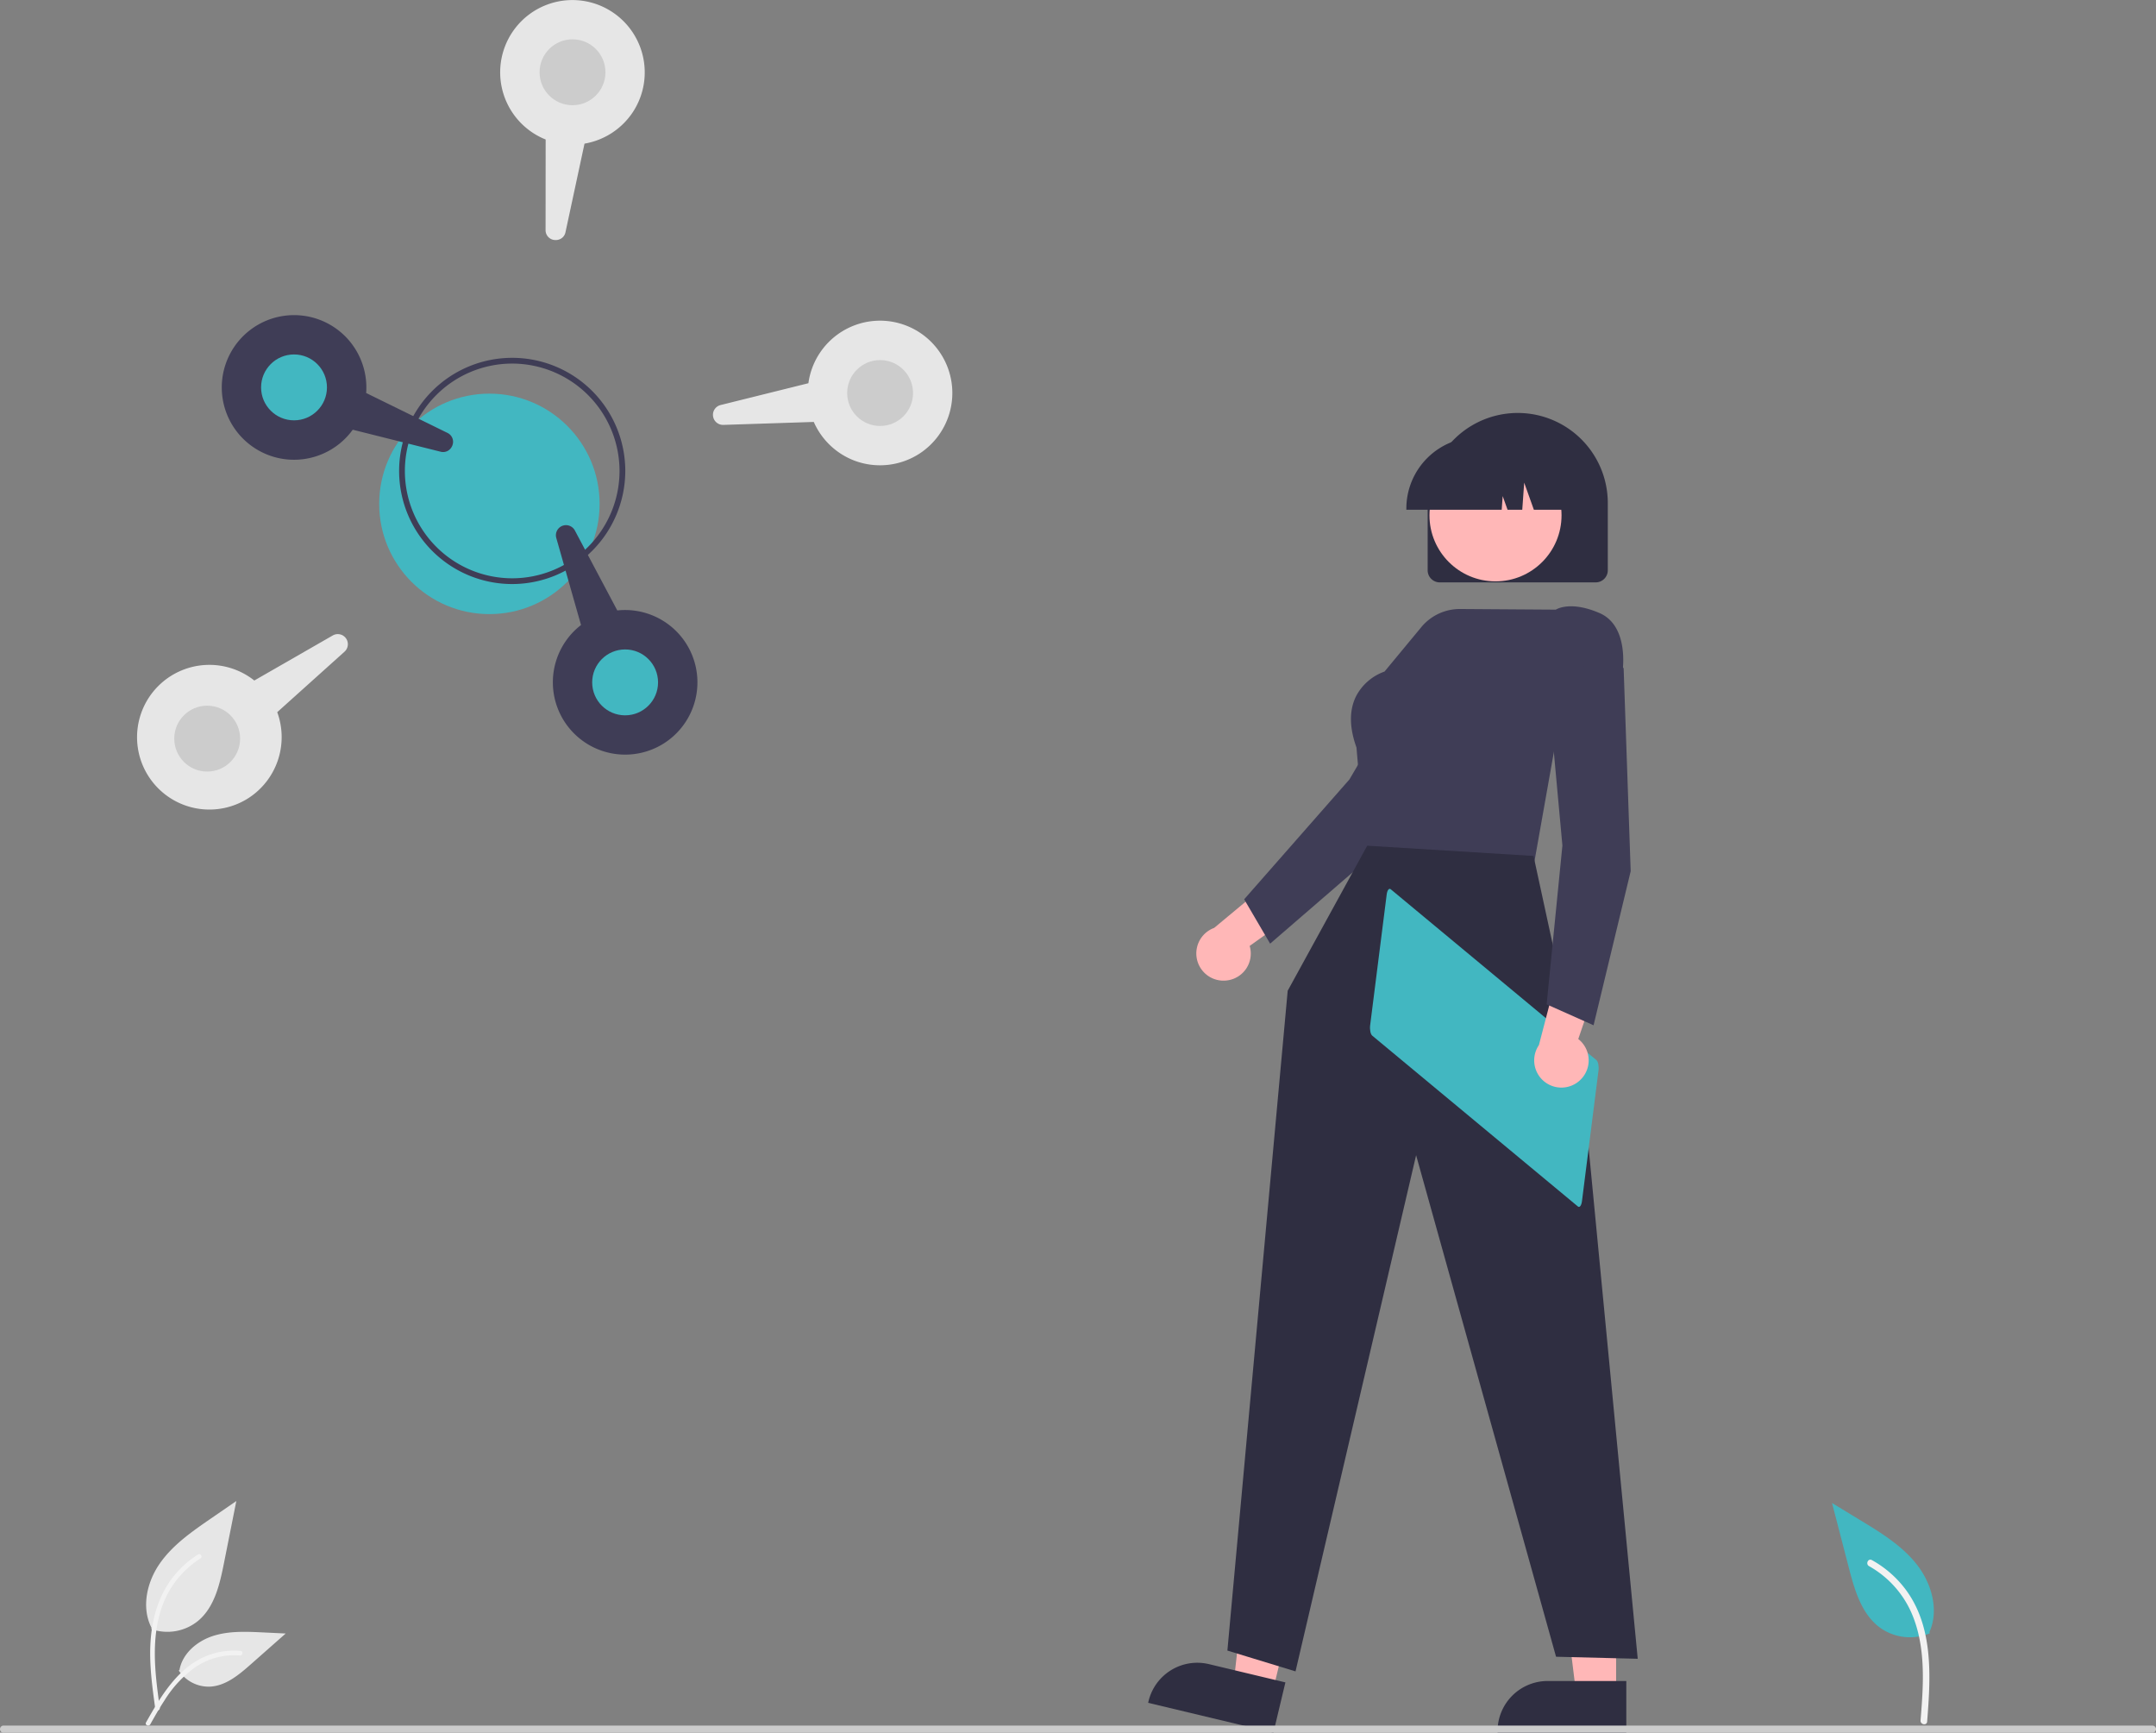 <svg data-name="Layer 1" xmlns="http://www.w3.org/2000/svg" width="748.775" height="601.626"><rect width="100%" height="100%" fill="#808080" stroke="none"/><g data-name="Group 223"><path data-name="Path 2996" d="M426.023 340.431a9.4 9.4 0 0 0 7.986-11.994l27.174-19.41-16.194-6.236-23.322 19.388a9.448 9.448 0 0 0 4.357 18.252Z" fill="#ffb7b7"/><path data-name="Path 2997" d="m441.113 327.647-9.015-15.4.191-.218 36.372-41.408 28.24-48.159 24.523 3.125.362 7.412-.073.111-38.961 58.567-.041.035Z" fill="#3f3d56"/><path data-name="Path 2998" d="M561.28 588.182h-13.866l-6.6-53.49h20.468Z" fill="#ffb7b7"/><path data-name="Path 2999" d="M564.817 601.625h-44.716v-.566a17.405 17.405 0 0 1 17.4-17.4h27.314Z" fill="#2f2e41"/><path data-name="Path 3000" d="m441.927 587.73-13.489-3.222 6.005-53.56 19.908 4.752Z" fill="#ffb7b7"/><path data-name="Path 3001" d="m442.245 601.625-43.494-10.386.131-.55a17.406 17.406 0 0 1 20.971-12.887l26.564 6.343Z" fill="#2f2e41"/><path data-name="Path 3002" d="M495.824 198.01v-23.344a31.28 31.28 0 0 1 62.561 0v23.344a4.207 4.207 0 0 1-4.2 4.2h-54.159a4.207 4.207 0 0 1-4.202-4.2Z" fill="#2f2e41"/><circle data-name="Ellipse 572" cx="519.385" cy="178.924" r="22.934" fill="#ffb7b7"/><path data-name="Path 3003" d="M488.424 176.533a24.772 24.772 0 0 1 24.744-24.744h4.669a24.772 24.772 0 0 1 24.744 24.744V177h-9.867l-3.365-9.423-.673 9.423h-5.1l-1.7-4.754-.34 4.754h-33.112Z" fill="#2f2e41"/><path data-name="Path 3004" d="m532.758 299.965-58.392-2.222-3.264-38.2c-2.517-6.992-2.558-13-.121-17.844a17.862 17.862 0 0 1 9.861-8.523l12.777-15.432a17.391 17.391 0 0 1 13.5-6.294l33.2.227c.8-.48 5.654-2.948 15.227 1.2 10.383 4.5 7.972 20.134 7.946 20.291l-.024.147-.114.1-22.082 18.6Z" fill="#3f3d56"/><path data-name="Path 3005" d="m474.835 293.638-27.62 50.358-20.941 229.1 23.66 7.226 41.88-179.218 48.6 174.133 28.366.707-19.311-200.95-16.876-77.8Z" fill="#2f2e41"/><path data-name="Path 3006" d="M482.994 308.754c-.585-.484-1.212.336-1.4 1.833l-5.745 45.4c-.189 1.5.131 3.1.715 3.591l71.448 59.332c.585.483 1.212-.336 1.4-1.833l5.745-45.4c.189-1.5-.131-3.1-.715-3.59Z" fill="#42b7c1"/><path data-name="Path 3011" d="M548.627 375.163a9.4 9.4 0 0 0-.495-14.4l10.783-31.605-16.8 4.364-7.656 29.342a9.448 9.448 0 0 0 14.172 12.3Z" fill="#ffb7b7"/><path data-name="Path 3012" d="m553.444 355.983-16.3-7.264 5.476-55.133-5.1-55.594 21.763-11.745 4.611 5.814v.132l2.443 70.3-.013.053Z" fill="#3f3d56"/></g><circle data-name="Ellipse 574" cx="169.968" cy="174.95" r="38.273" fill="#42b7c1"/><path d="M177.886 202.787a39.273 39.273 0 1 1 39.273-39.274 39.318 39.318 0 0 1-39.273 39.274Zm0-76.547a37.273 37.273 0 1 0 37.273 37.273 37.315 37.315 0 0 0-37.273-37.273Z" fill="#3f3d56"/><path d="M155.709 156.423a3.37 3.37 0 0 1-2.727.407l-30.477-7.627a25.168 25.168 0 0 1-22.647 10.329 25.11 25.11 0 1 1 21.054-41.674 25.215 25.215 0 0 1 6.256 18.599l28.205 13.836a3.417 3.417 0 0 1 1.745 4.344 3.64 3.64 0 0 1-1.409 1.786Z" fill="#3f3d56"/><circle data-name="Ellipse 576" cx="102.114" cy="134.506" r="11.438" fill="#42b7c1"/><path d="M194.94 82.787a3.623 3.623 0 0 1-2.333.547 3.417 3.417 0 0 1-3.13-3.484l.028-31.417a25.11 25.11 0 0 1-10.478-38.771 25.11 25.11 0 0 1 40.507 29.642A25.206 25.206 0 0 1 203 49.873L196.4 80.589a3.382 3.382 0 0 1-1.458 2.198Z" fill="#e6e6e6"/><circle data-name="Ellipse 577" cx="198.832" cy="25.093" r="11.438" fill="#ccc"/><path d="M319.361 157.484a25.202 25.202 0 0 1-22.484 2.501 25.21 25.21 0 0 1-14.254-13.484l-31.4 1.026a3.5 3.5 0 0 1-.957-6.895l30.489-7.573a25.109 25.109 0 0 1 35.085-19.547 25.113 25.113 0 0 1 3.521 43.972Z" fill="#e6e6e6"/><circle data-name="Ellipse 578" cx="305.659" cy="136.462" r="11.438" fill="#ccc"/><path d="M230.755 257.987a25.11 25.11 0 0 1-28.965-40.973l-8.591-30.22.48-.136-.48.137a3.5 3.5 0 0 1 6.458-2.597l14.724 27.75a25.17 25.17 0 0 1 22.83 9.919 25.113 25.113 0 0 1-6.374 36.067Z" fill="#3f3d56"/><circle data-name="Ellipse 579" cx="217.103" cy="236.932" r="11.438" fill="#42b7c1"/><path d="M86.382 277.049a25.12 25.12 0 1 1 1.942-40.767l27.243-15.646a3.5 3.5 0 0 1 4.083 5.638l-23.366 21a25.196 25.196 0 0 1-9.902 29.775Z" fill="#e6e6e6"/><circle data-name="Ellipse 584" cx="71.956" cy="256.457" r="11.438" fill="#ccc"/><path data-name="Path 2960" d="M1.247 601.626h746.281a1.247 1.247 0 0 0 0-2.494H1.247a1.247 1.247 0 0 0 0 2.494Z" fill="#ccc"/><g data-name="Group 58"><path data-name="Path 438" d="M52.532 565.632a16.868 16.868 0 0 0 16.29-2.87c5.706-4.789 7.494-12.678 8.95-19.984l4.305-21.608-9.013 6.206c-6.482 4.463-13.11 9.07-17.6 15.534s-6.447 15.29-2.841 22.285" fill="#e6e6e6"/><path data-name="Path 439" d="M53.923 593.296c-1.135-8.265-2.3-16.636-1.505-24.99.707-7.419 2.97-14.665 7.578-20.607a34.28 34.28 0 0 1 8.795-7.97c.879-.555 1.689.84.813 1.391a32.589 32.589 0 0 0-12.89 15.555c-2.806 7.138-3.257 14.92-2.773 22.5.292 4.586.912 9.141 1.537 13.691a.835.835 0 0 1-.563.991.811.811 0 0 1-.991-.563Z" fill="#f2f2f2"/><path data-name="Path 442" d="M62.089 580.033a12.417 12.417 0 0 0 10.82 5.584c5.477-.26 10.043-4.083 14.154-7.712l12.158-10.734-8.046-.385c-5.786-.277-11.722-.535-17.234 1.25s-10.594 6.078-11.6 11.783" fill="#e6e6e6"/><path data-name="Path 443" d="M50.717 598.047c5.461-9.664 11.8-20.4 23.115-23.836a25.792 25.792 0 0 1 9.723-1c1.032.09.775 1.68-.256 1.591a23.963 23.963 0 0 0-15.516 4.1 40.33 40.33 0 0 0-10.664 11.508c-1.766 2.69-3.348 5.492-4.93 8.292-.506.896-1.983.25-1.472-.655Z" fill="#f2f2f2"/></g><g data-name="Group 222"><path data-name="Path 2961" d="M670.22 567.103a17.875 17.875 0 0 1-17.408-2.045c-6.327-4.719-8.699-12.957-10.683-20.595l-5.868-22.599 9.913 6.018c7.13 4.327 14.42 8.798 19.56 15.365s7.75 15.783 4.36 23.401" fill="#42b7c1"/><path data-name="Path 2962" d="M669.292 597.753c1.261-15.93 2.347-33.845-8.398-47.053a37.13 37.13 0 0 0-10.795-9.024c-1.304-.725-2.277 1.381-.976 2.106a34.495 34.495 0 0 1 15.212 17.387c2.825 7.077 3.556 14.758 3.463 22.318-.057 4.631-.426 9.25-.789 13.866-.119 1.473 2.166 1.89 2.283.4Z" fill="#f2f2f2"/></g></svg>